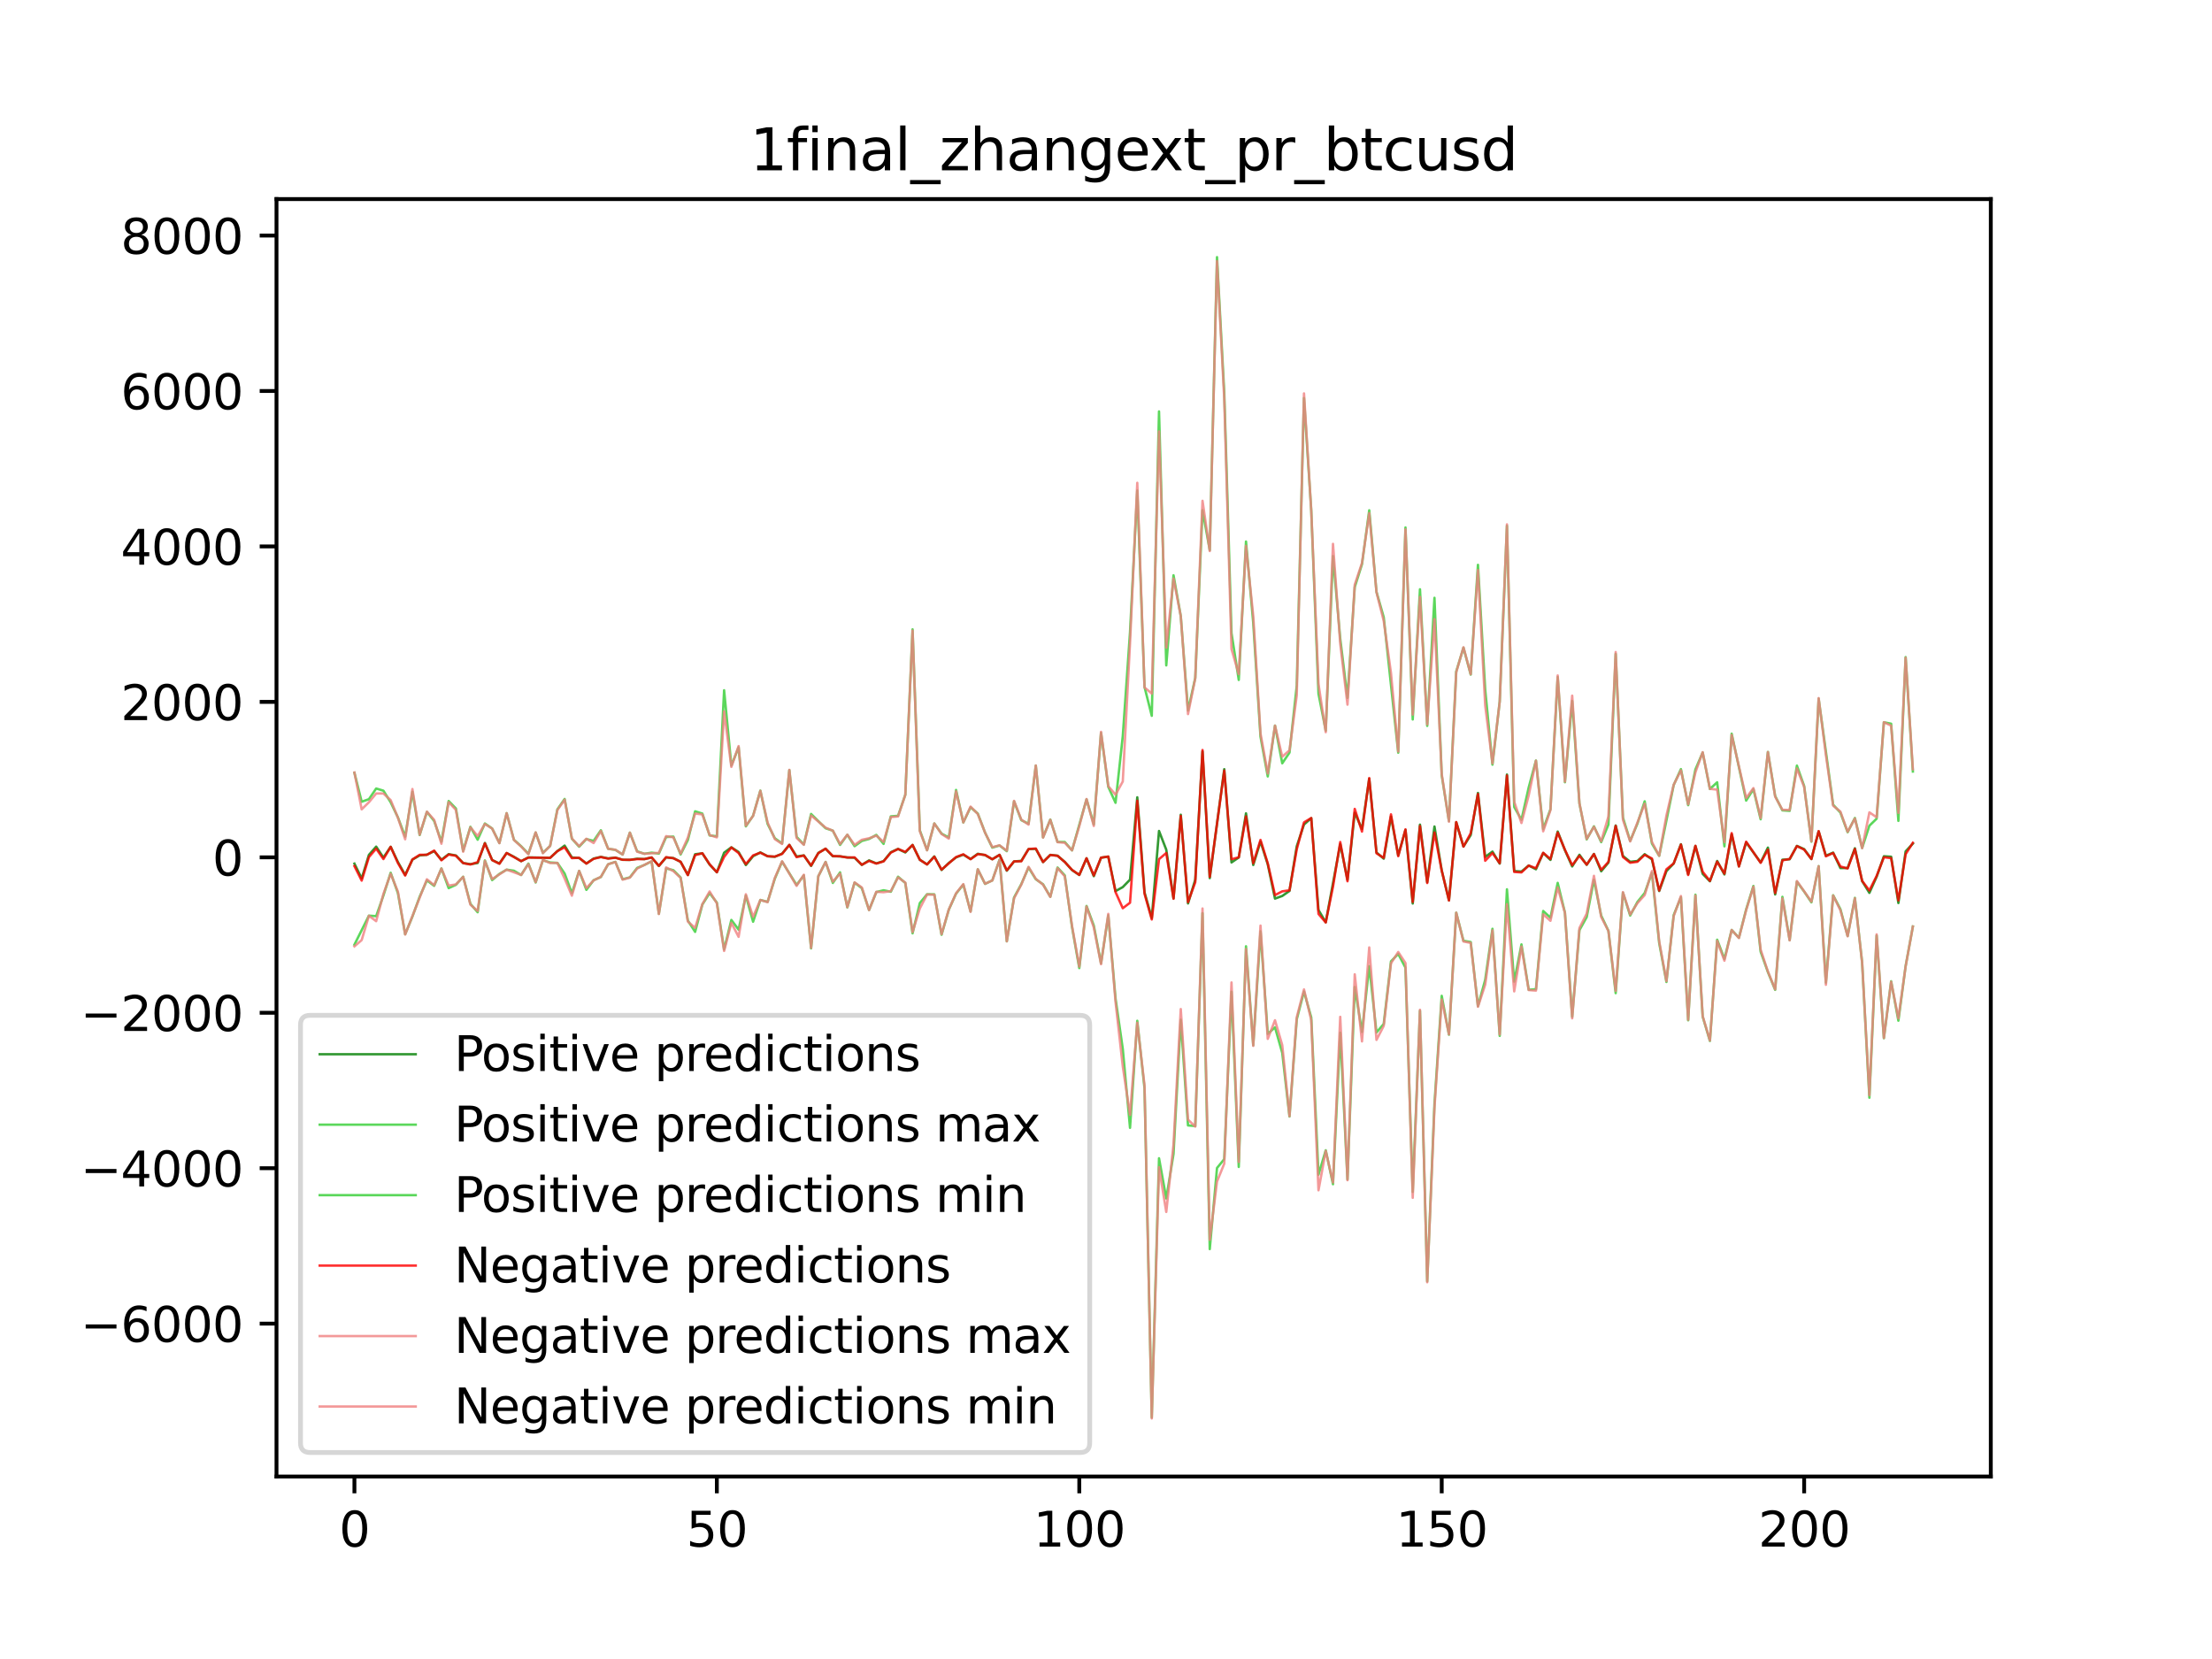 <?xml version="1.0" encoding="utf-8" standalone="no"?>
<!DOCTYPE svg PUBLIC "-//W3C//DTD SVG 1.1//EN"
  "http://www.w3.org/Graphics/SVG/1.1/DTD/svg11.dtd">
<svg xmlns:xlink="http://www.w3.org/1999/xlink" width="460.8pt" height="345.6pt" viewBox="0 0 460.8 345.6" xmlns="http://www.w3.org/2000/svg" version="1.1">
 <defs>
  <style type="text/css">*{stroke-linejoin: round; stroke-linecap: butt}</style>
 </defs>
 <g id="figure_1">
  <g id="patch_1">
   <path d="M 0 345.6 
L 460.8 345.6 
L 460.8 0 
L 0 0 
z
" style="fill: #ffffff"/>
  </g>
  <g id="axes_1">
   <g id="patch_2">
    <path d="M 57.6 307.584 
L 414.72 307.584 
L 414.72 41.472 
L 57.6 41.472 
z
" style="fill: #ffffff"/>
   </g>
   <g id="matplotlib.axis_1">
    <g id="xtick_1">
     <g id="line2d_1">
      <defs>
       <path id="m365b9ac273" d="M 0 0 
L 0 3.5 
" style="stroke: #000000; stroke-width: 0.8"/>
      </defs>
      <g>
       <use xlink:href="#m365b9ac273" x="73.833" y="307.584" style="stroke: #000000; stroke-width: 0.8"/>
      </g>
     </g>
     <g id="text_1">
      <!-- 0 -->
      <g transform="translate(70.651 322.182) scale(0.1 -0.1)">
       <defs>
        <path id="DejaVuSans-30" d="M 2034 4250 
Q 1547 4250 1301 3770 
Q 1056 3291 1056 2328 
Q 1056 1369 1301 889 
Q 1547 409 2034 409 
Q 2525 409 2770 889 
Q 3016 1369 3016 2328 
Q 3016 3291 2770 3770 
Q 2525 4250 2034 4250 
z
M 2034 4750 
Q 2819 4750 3233 4129 
Q 3647 3509 3647 2328 
Q 3647 1150 3233 529 
Q 2819 -91 2034 -91 
Q 1250 -91 836 529 
Q 422 1150 422 2328 
Q 422 3509 836 4129 
Q 1250 4750 2034 4750 
z
" transform="scale(0.016)"/>
       </defs>
       <use xlink:href="#DejaVuSans-30"/>
      </g>
     </g>
    </g>
    <g id="xtick_2">
     <g id="line2d_2">
      <g>
       <use xlink:href="#m365b9ac273" x="149.334" y="307.584" style="stroke: #000000; stroke-width: 0.8"/>
      </g>
     </g>
     <g id="text_2">
      <!-- 50 -->
      <g transform="translate(142.971 322.182) scale(0.1 -0.1)">
       <defs>
        <path id="DejaVuSans-35" d="M 691 4666 
L 3169 4666 
L 3169 4134 
L 1269 4134 
L 1269 2991 
Q 1406 3038 1543 3061 
Q 1681 3084 1819 3084 
Q 2600 3084 3056 2656 
Q 3513 2228 3513 1497 
Q 3513 744 3044 326 
Q 2575 -91 1722 -91 
Q 1428 -91 1123 -41 
Q 819 9 494 109 
L 494 744 
Q 775 591 1075 516 
Q 1375 441 1709 441 
Q 2250 441 2565 725 
Q 2881 1009 2881 1497 
Q 2881 1984 2565 2268 
Q 2250 2553 1709 2553 
Q 1456 2553 1204 2497 
Q 953 2441 691 2322 
L 691 4666 
z
" transform="scale(0.016)"/>
       </defs>
       <use xlink:href="#DejaVuSans-35"/>
       <use xlink:href="#DejaVuSans-30" x="63.623"/>
      </g>
     </g>
    </g>
    <g id="xtick_3">
     <g id="line2d_3">
      <g>
       <use xlink:href="#m365b9ac273" x="224.835" y="307.584" style="stroke: #000000; stroke-width: 0.8"/>
      </g>
     </g>
     <g id="text_3">
      <!-- 100 -->
      <g transform="translate(215.291 322.182) scale(0.1 -0.1)">
       <defs>
        <path id="DejaVuSans-31" d="M 794 531 
L 1825 531 
L 1825 4091 
L 703 3866 
L 703 4441 
L 1819 4666 
L 2450 4666 
L 2450 531 
L 3481 531 
L 3481 0 
L 794 0 
L 794 531 
z
" transform="scale(0.016)"/>
       </defs>
       <use xlink:href="#DejaVuSans-31"/>
       <use xlink:href="#DejaVuSans-30" x="63.623"/>
       <use xlink:href="#DejaVuSans-30" x="127.246"/>
      </g>
     </g>
    </g>
    <g id="xtick_4">
     <g id="line2d_4">
      <g>
       <use xlink:href="#m365b9ac273" x="300.336" y="307.584" style="stroke: #000000; stroke-width: 0.8"/>
      </g>
     </g>
     <g id="text_4">
      <!-- 150 -->
      <g transform="translate(290.792 322.182) scale(0.1 -0.1)">
       <use xlink:href="#DejaVuSans-31"/>
       <use xlink:href="#DejaVuSans-35" x="63.623"/>
       <use xlink:href="#DejaVuSans-30" x="127.246"/>
      </g>
     </g>
    </g>
    <g id="xtick_5">
     <g id="line2d_5">
      <g>
       <use xlink:href="#m365b9ac273" x="375.837" y="307.584" style="stroke: #000000; stroke-width: 0.8"/>
      </g>
     </g>
     <g id="text_5">
      <!-- 200 -->
      <g transform="translate(366.293 322.182) scale(0.1 -0.1)">
       <defs>
        <path id="DejaVuSans-32" d="M 1228 531 
L 3431 531 
L 3431 0 
L 469 0 
L 469 531 
Q 828 903 1448 1529 
Q 2069 2156 2228 2338 
Q 2531 2678 2651 2914 
Q 2772 3150 2772 3378 
Q 2772 3750 2511 3984 
Q 2250 4219 1831 4219 
Q 1534 4219 1204 4116 
Q 875 4013 500 3803 
L 500 4441 
Q 881 4594 1212 4672 
Q 1544 4750 1819 4750 
Q 2544 4750 2975 4387 
Q 3406 4025 3406 3419 
Q 3406 3131 3298 2873 
Q 3191 2616 2906 2266 
Q 2828 2175 2409 1742 
Q 1991 1309 1228 531 
z
" transform="scale(0.016)"/>
       </defs>
       <use xlink:href="#DejaVuSans-32"/>
       <use xlink:href="#DejaVuSans-30" x="63.623"/>
       <use xlink:href="#DejaVuSans-30" x="127.246"/>
      </g>
     </g>
    </g>
   </g>
   <g id="matplotlib.axis_2">
    <g id="ytick_1">
     <g id="line2d_6">
      <defs>
       <path id="ma3a6eca5c4" d="M 0 0 
L -3.5 0 
" style="stroke: #000000; stroke-width: 0.8"/>
      </defs>
      <g>
       <use xlink:href="#ma3a6eca5c4" x="57.6" y="275.736" style="stroke: #000000; stroke-width: 0.8"/>
      </g>
     </g>
     <g id="text_6">
      <!-- −6000 -->
      <g transform="translate(16.77 279.535) scale(0.1 -0.1)">
       <defs>
        <path id="DejaVuSans-2212" d="M 678 2272 
L 4684 2272 
L 4684 1741 
L 678 1741 
L 678 2272 
z
" transform="scale(0.016)"/>
        <path id="DejaVuSans-36" d="M 2113 2584 
Q 1688 2584 1439 2293 
Q 1191 2003 1191 1497 
Q 1191 994 1439 701 
Q 1688 409 2113 409 
Q 2538 409 2786 701 
Q 3034 994 3034 1497 
Q 3034 2003 2786 2293 
Q 2538 2584 2113 2584 
z
M 3366 4563 
L 3366 3988 
Q 3128 4100 2886 4159 
Q 2644 4219 2406 4219 
Q 1781 4219 1451 3797 
Q 1122 3375 1075 2522 
Q 1259 2794 1537 2939 
Q 1816 3084 2150 3084 
Q 2853 3084 3261 2657 
Q 3669 2231 3669 1497 
Q 3669 778 3244 343 
Q 2819 -91 2113 -91 
Q 1303 -91 875 529 
Q 447 1150 447 2328 
Q 447 3434 972 4092 
Q 1497 4750 2381 4750 
Q 2619 4750 2861 4703 
Q 3103 4656 3366 4563 
z
" transform="scale(0.016)"/>
       </defs>
       <use xlink:href="#DejaVuSans-2212"/>
       <use xlink:href="#DejaVuSans-36" x="83.789"/>
       <use xlink:href="#DejaVuSans-30" x="147.412"/>
       <use xlink:href="#DejaVuSans-30" x="211.035"/>
       <use xlink:href="#DejaVuSans-30" x="274.658"/>
      </g>
     </g>
    </g>
    <g id="ytick_2">
     <g id="line2d_7">
      <g>
       <use xlink:href="#ma3a6eca5c4" x="57.6" y="243.356" style="stroke: #000000; stroke-width: 0.8"/>
      </g>
     </g>
     <g id="text_7">
      <!-- −4000 -->
      <g transform="translate(16.77 247.155) scale(0.1 -0.1)">
       <defs>
        <path id="DejaVuSans-34" d="M 2419 4116 
L 825 1625 
L 2419 1625 
L 2419 4116 
z
M 2253 4666 
L 3047 4666 
L 3047 1625 
L 3713 1625 
L 3713 1100 
L 3047 1100 
L 3047 0 
L 2419 0 
L 2419 1100 
L 313 1100 
L 313 1709 
L 2253 4666 
z
" transform="scale(0.016)"/>
       </defs>
       <use xlink:href="#DejaVuSans-2212"/>
       <use xlink:href="#DejaVuSans-34" x="83.789"/>
       <use xlink:href="#DejaVuSans-30" x="147.412"/>
       <use xlink:href="#DejaVuSans-30" x="211.035"/>
       <use xlink:href="#DejaVuSans-30" x="274.658"/>
      </g>
     </g>
    </g>
    <g id="ytick_3">
     <g id="line2d_8">
      <g>
       <use xlink:href="#ma3a6eca5c4" x="57.6" y="210.975" style="stroke: #000000; stroke-width: 0.8"/>
      </g>
     </g>
     <g id="text_8">
      <!-- −2000 -->
      <g transform="translate(16.77 214.775) scale(0.1 -0.1)">
       <use xlink:href="#DejaVuSans-2212"/>
       <use xlink:href="#DejaVuSans-32" x="83.789"/>
       <use xlink:href="#DejaVuSans-30" x="147.412"/>
       <use xlink:href="#DejaVuSans-30" x="211.035"/>
       <use xlink:href="#DejaVuSans-30" x="274.658"/>
      </g>
     </g>
    </g>
    <g id="ytick_4">
     <g id="line2d_9">
      <g>
       <use xlink:href="#ma3a6eca5c4" x="57.6" y="178.595" style="stroke: #000000; stroke-width: 0.8"/>
      </g>
     </g>
     <g id="text_9">
      <!-- 0 -->
      <g transform="translate(44.237 182.395) scale(0.1 -0.1)">
       <use xlink:href="#DejaVuSans-30"/>
      </g>
     </g>
    </g>
    <g id="ytick_5">
     <g id="line2d_10">
      <g>
       <use xlink:href="#ma3a6eca5c4" x="57.6" y="146.215" style="stroke: #000000; stroke-width: 0.8"/>
      </g>
     </g>
     <g id="text_10">
      <!-- 2000 -->
      <g transform="translate(25.15 150.014) scale(0.1 -0.1)">
       <use xlink:href="#DejaVuSans-32"/>
       <use xlink:href="#DejaVuSans-30" x="63.623"/>
       <use xlink:href="#DejaVuSans-30" x="127.246"/>
       <use xlink:href="#DejaVuSans-30" x="190.869"/>
      </g>
     </g>
    </g>
    <g id="ytick_6">
     <g id="line2d_11">
      <g>
       <use xlink:href="#ma3a6eca5c4" x="57.6" y="113.835" style="stroke: #000000; stroke-width: 0.8"/>
      </g>
     </g>
     <g id="text_11">
      <!-- 4000 -->
      <g transform="translate(25.15 117.634) scale(0.1 -0.1)">
       <use xlink:href="#DejaVuSans-34"/>
       <use xlink:href="#DejaVuSans-30" x="63.623"/>
       <use xlink:href="#DejaVuSans-30" x="127.246"/>
       <use xlink:href="#DejaVuSans-30" x="190.869"/>
      </g>
     </g>
    </g>
    <g id="ytick_7">
     <g id="line2d_12">
      <g>
       <use xlink:href="#ma3a6eca5c4" x="57.6" y="81.455" style="stroke: #000000; stroke-width: 0.8"/>
      </g>
     </g>
     <g id="text_12">
      <!-- 6000 -->
      <g transform="translate(25.15 85.254) scale(0.1 -0.1)">
       <use xlink:href="#DejaVuSans-36"/>
       <use xlink:href="#DejaVuSans-30" x="63.623"/>
       <use xlink:href="#DejaVuSans-30" x="127.246"/>
       <use xlink:href="#DejaVuSans-30" x="190.869"/>
      </g>
     </g>
    </g>
    <g id="ytick_8">
     <g id="line2d_13">
      <g>
       <use xlink:href="#ma3a6eca5c4" x="57.6" y="49.075" style="stroke: #000000; stroke-width: 0.8"/>
      </g>
     </g>
     <g id="text_13">
      <!-- 8000 -->
      <g transform="translate(25.15 52.874) scale(0.1 -0.1)">
       <defs>
        <path id="DejaVuSans-38" d="M 2034 2216 
Q 1584 2216 1326 1975 
Q 1069 1734 1069 1313 
Q 1069 891 1326 650 
Q 1584 409 2034 409 
Q 2484 409 2743 651 
Q 3003 894 3003 1313 
Q 3003 1734 2745 1975 
Q 2488 2216 2034 2216 
z
M 1403 2484 
Q 997 2584 770 2862 
Q 544 3141 544 3541 
Q 544 4100 942 4425 
Q 1341 4750 2034 4750 
Q 2731 4750 3128 4425 
Q 3525 4100 3525 3541 
Q 3525 3141 3298 2862 
Q 3072 2584 2669 2484 
Q 3125 2378 3379 2068 
Q 3634 1759 3634 1313 
Q 3634 634 3220 271 
Q 2806 -91 2034 -91 
Q 1263 -91 848 271 
Q 434 634 434 1313 
Q 434 1759 690 2068 
Q 947 2378 1403 2484 
z
M 1172 3481 
Q 1172 3119 1398 2916 
Q 1625 2713 2034 2713 
Q 2441 2713 2670 2916 
Q 2900 3119 2900 3481 
Q 2900 3844 2670 4047 
Q 2441 4250 2034 4250 
Q 1625 4250 1398 4047 
Q 1172 3844 1172 3481 
z
" transform="scale(0.016)"/>
       </defs>
       <use xlink:href="#DejaVuSans-38"/>
       <use xlink:href="#DejaVuSans-30" x="63.623"/>
       <use xlink:href="#DejaVuSans-30" x="127.246"/>
       <use xlink:href="#DejaVuSans-30" x="190.869"/>
      </g>
     </g>
    </g>
   </g>
   <g id="line2d_14">
    <path d="M 73.833 179.912 
L 75.343 182.999 
L 76.853 178.082 
L 78.363 176.367 
L 79.873 178.651 
L 81.383 176.4 
L 82.893 179.583 
L 84.403 182.258 
L 85.913 179.074 
L 87.423 178.2 
L 88.933 178.05 
L 90.443 177.31 
L 91.953 179.105 
L 93.463 177.936 
L 94.973 178.209 
L 96.483 179.796 
L 97.993 180.018 
L 99.503 179.776 
L 101.013 175.609 
L 102.523 179.164 
L 104.033 179.887 
L 105.543 177.708 
L 107.053 178.478 
L 108.563 179.401 
L 110.073 178.61 
L 114.603 178.698 
L 116.113 177.298 
L 117.623 176.154 
L 119.133 178.62 
L 120.643 178.739 
L 122.153 179.881 
L 123.663 178.852 
L 125.173 178.506 
L 126.683 178.823 
L 128.193 178.656 
L 129.704 179.102 
L 131.214 179.133 
L 132.724 178.891 
L 134.234 178.965 
L 135.744 178.624 
L 137.254 180.399 
L 138.764 178.614 
L 140.274 178.755 
L 141.784 179.54 
L 143.294 182.272 
L 144.804 177.952 
L 146.314 177.763 
L 147.824 180.098 
L 149.334 181.709 
L 150.844 177.635 
L 152.354 176.511 
L 153.864 177.487 
L 155.374 180.206 
L 156.884 178.362 
L 158.394 177.57 
L 159.904 178.375 
L 161.414 178.481 
L 162.924 177.829 
L 164.434 176.01 
L 165.944 178.424 
L 167.454 178.191 
L 168.964 180.388 
L 170.474 177.68 
L 171.984 176.802 
L 173.494 178.372 
L 175.004 178.394 
L 176.514 178.618 
L 178.024 178.689 
L 179.534 180.176 
L 181.044 179.232 
L 182.554 179.864 
L 184.064 179.392 
L 185.574 177.537 
L 187.084 176.853 
L 188.594 177.582 
L 190.104 176.018 
L 191.614 179.102 
L 193.124 180.074 
L 194.634 178.4 
L 196.144 181.234 
L 197.654 179.773 
L 199.164 178.609 
L 200.675 178.041 
L 202.185 178.955 
L 203.695 177.854 
L 205.205 178.133 
L 206.715 178.994 
L 208.225 178.077 
L 209.735 181.387 
L 211.245 179.451 
L 212.755 179.333 
L 214.265 176.887 
L 215.775 176.834 
L 217.285 179.585 
L 218.795 178.087 
L 220.305 178.259 
L 221.815 179.554 
L 223.325 181.255 
L 224.835 182.274 
L 226.345 178.8 
L 227.855 182.527 
L 229.365 178.675 
L 230.875 178.448 
L 232.385 185.638 
L 233.895 184.798 
L 235.405 183.251 
L 236.915 166.098 
L 238.425 185.891 
L 239.935 191.251 
L 241.445 173.106 
L 242.955 177.014 
L 244.465 187.143 
L 245.975 169.718 
L 247.485 188.2 
L 248.995 183.244 
L 250.505 156.561 
L 252.015 182.927 
L 255.035 160.235 
L 256.545 179.661 
L 258.055 178.631 
L 259.565 169.438 
L 261.075 180.192 
L 262.585 175.31 
L 264.095 180.039 
L 265.605 187.194 
L 267.115 186.646 
L 268.625 185.596 
L 270.135 176.292 
L 271.645 171.759 
L 273.156 170.442 
L 274.666 189.577 
L 276.176 192.114 
L 279.196 175.853 
L 280.706 183.266 
L 282.216 169.307 
L 283.726 172.684 
L 285.236 162.225 
L 286.746 177.584 
L 288.256 178.881 
L 289.766 170.09 
L 291.276 178.192 
L 292.786 172.891 
L 294.296 188.216 
L 295.806 171.785 
L 297.316 183.779 
L 298.826 172.179 
L 300.336 181.33 
L 301.846 187.543 
L 303.356 171.303 
L 304.866 176.343 
L 306.376 173.963 
L 307.886 165.187 
L 309.396 178.517 
L 310.906 177.403 
L 312.416 179.911 
L 313.926 161.352 
L 315.436 181.457 
L 316.946 181.557 
L 318.456 180.301 
L 319.966 181.084 
L 321.476 177.695 
L 322.986 179.136 
L 324.496 173.224 
L 326.006 177.115 
L 327.516 180.495 
L 329.026 178.062 
L 330.536 180.154 
L 332.046 177.892 
L 333.556 181.5 
L 335.066 179.696 
L 336.576 171.962 
L 338.086 178.318 
L 339.596 179.527 
L 341.106 179.362 
L 342.616 177.937 
L 344.127 179.027 
L 345.637 185.617 
L 347.147 181.478 
L 348.657 179.893 
L 350.167 175.87 
L 351.677 182.111 
L 353.187 176.228 
L 354.697 182.038 
L 356.207 183.585 
L 357.717 179.356 
L 359.227 182.163 
L 360.737 173.822 
L 362.247 180.476 
L 363.757 175.488 
L 366.777 179.668 
L 368.287 176.575 
L 369.797 186.325 
L 371.307 179.091 
L 372.817 178.997 
L 374.327 176.213 
L 375.837 176.89 
L 377.347 178.956 
L 378.857 173.178 
L 380.367 178.263 
L 381.877 177.615 
L 383.387 180.833 
L 384.897 180.815 
L 386.407 176.711 
L 387.917 183.553 
L 389.427 186 
L 390.937 182.642 
L 392.447 178.378 
L 393.957 178.474 
L 395.467 188.114 
L 396.977 177.354 
L 398.487 175.731 
L 398.487 175.731 
" clip-path="url(#pd960f3430b)" style="fill: none; stroke: #008000; stroke-opacity: 0.8; stroke-width: 0.5; stroke-linecap: square"/>
   </g>
   <g id="line2d_15">
    <path d="M 73.833 160.99 
L 75.343 167.014 
L 76.853 166.486 
L 78.363 164.262 
L 79.873 164.715 
L 81.383 167.139 
L 82.893 170.278 
L 84.403 174.288 
L 85.913 164.934 
L 87.423 173.95 
L 88.933 169.128 
L 90.443 171.029 
L 91.953 175.335 
L 93.463 166.862 
L 94.973 168.416 
L 96.483 177.281 
L 97.993 172.237 
L 99.503 174.929 
L 101.013 171.547 
L 102.523 172.588 
L 104.033 175.615 
L 105.543 169.397 
L 107.053 174.93 
L 108.563 176.287 
L 110.073 177.845 
L 111.583 173.433 
L 113.093 177.669 
L 114.603 176.228 
L 116.113 168.607 
L 117.623 166.439 
L 119.133 174.72 
L 120.643 176.376 
L 122.153 174.793 
L 123.663 175.173 
L 125.173 172.957 
L 126.683 176.815 
L 128.193 177.044 
L 129.704 178.019 
L 131.214 173.451 
L 132.724 177.345 
L 134.234 177.856 
L 135.744 177.625 
L 137.254 177.819 
L 138.764 174.37 
L 140.274 174.28 
L 141.784 178 
L 143.294 175 
L 144.804 169.012 
L 146.314 169.485 
L 147.824 174.036 
L 149.334 174.218 
L 150.844 143.796 
L 152.354 159.478 
L 153.864 155.677 
L 155.374 172.148 
L 156.884 169.923 
L 158.394 164.696 
L 159.904 171.632 
L 161.414 174.629 
L 162.924 175.703 
L 164.434 160.43 
L 165.944 174.336 
L 167.454 175.916 
L 168.964 169.561 
L 171.984 172.541 
L 173.494 173.043 
L 175.004 176.011 
L 176.514 173.897 
L 178.024 176.276 
L 179.534 175.19 
L 181.044 174.773 
L 182.554 173.921 
L 184.064 175.798 
L 185.574 170.065 
L 187.084 169.947 
L 188.594 165.56 
L 190.104 131.104 
L 191.614 172.975 
L 193.124 177.109 
L 194.634 171.544 
L 196.144 173.657 
L 197.654 174.468 
L 199.164 164.556 
L 200.675 171.335 
L 202.185 168.168 
L 203.695 169.491 
L 205.205 173.446 
L 206.715 176.576 
L 208.225 176.126 
L 209.735 177.31 
L 211.245 166.929 
L 212.755 170.855 
L 214.265 171.6 
L 215.775 159.49 
L 217.285 174.452 
L 218.795 170.724 
L 220.305 175.409 
L 221.815 175.405 
L 223.325 177.149 
L 226.345 166.509 
L 227.855 171.738 
L 229.365 152.665 
L 230.875 163.91 
L 232.385 167.239 
L 233.895 153.347 
L 235.405 131.699 
L 236.915 102.194 
L 238.425 143.108 
L 239.935 149.116 
L 241.445 85.706 
L 242.955 138.612 
L 244.465 119.841 
L 245.975 128.342 
L 247.485 148.008 
L 248.995 141.23 
L 250.505 106.283 
L 252.015 114.607 
L 253.525 53.568 
L 255.035 81.826 
L 256.545 131.893 
L 258.055 141.64 
L 259.565 112.814 
L 261.075 129.792 
L 262.585 153.452 
L 264.095 161.749 
L 265.605 151.15 
L 267.115 159.007 
L 268.625 156.782 
L 270.135 142.843 
L 271.645 82.92 
L 273.156 106.307 
L 274.666 144.523 
L 276.176 152.198 
L 277.686 115.835 
L 279.196 133.064 
L 280.706 145.367 
L 282.216 122.309 
L 283.726 117.534 
L 285.236 106.303 
L 286.746 123.295 
L 288.256 128.581 
L 291.276 156.798 
L 292.786 109.882 
L 294.296 149.875 
L 295.806 122.759 
L 297.316 151.212 
L 298.826 124.536 
L 300.336 161.496 
L 301.846 171.035 
L 303.356 139.897 
L 304.866 134.93 
L 306.376 140.526 
L 307.886 117.666 
L 309.396 143.682 
L 310.906 159.291 
L 312.416 146.122 
L 313.926 109.546 
L 315.436 168.107 
L 316.946 170.776 
L 318.456 164.049 
L 319.966 158.435 
L 321.476 172.724 
L 322.986 168.585 
L 324.496 141.055 
L 326.006 162.955 
L 327.516 146.034 
L 329.026 167.387 
L 330.536 174.863 
L 332.046 172.138 
L 333.556 175.434 
L 335.066 171.769 
L 336.576 136.228 
L 338.086 170.325 
L 339.596 175.181 
L 341.106 171.574 
L 342.616 166.929 
L 344.127 175.72 
L 345.637 178.287 
L 348.657 163.542 
L 350.167 160.218 
L 351.677 167.733 
L 353.187 160.286 
L 354.697 156.767 
L 356.207 164.362 
L 357.717 162.967 
L 359.227 176.306 
L 360.737 152.837 
L 363.757 166.776 
L 365.267 164.395 
L 366.777 170.672 
L 368.287 156.649 
L 369.797 165.819 
L 371.307 168.815 
L 372.817 168.917 
L 374.327 159.49 
L 375.837 163.736 
L 377.347 175.333 
L 378.857 145.544 
L 381.877 167.632 
L 383.387 169.277 
L 384.897 173.362 
L 386.407 170.4 
L 387.917 176.653 
L 389.427 172.01 
L 390.937 170.548 
L 392.447 150.46 
L 393.957 150.765 
L 395.467 171.001 
L 396.977 136.889 
L 398.487 160.722 
L 398.487 160.722 
" clip-path="url(#pd960f3430b)" style="fill: none; stroke: #32cd32; stroke-opacity: 0.8; stroke-width: 0.5; stroke-linecap: square"/>
   </g>
   <g id="line2d_16">
    <path d="M 73.833 196.795 
L 76.853 190.748 
L 78.363 190.855 
L 79.873 186.552 
L 81.383 181.81 
L 82.893 186.057 
L 84.403 194.618 
L 85.913 190.94 
L 87.423 186.803 
L 88.933 183.395 
L 90.443 184.541 
L 91.953 180.913 
L 93.463 185.014 
L 94.973 184.323 
L 96.483 182.641 
L 97.993 188.282 
L 99.503 190.038 
L 101.013 179.243 
L 102.523 183.344 
L 104.033 182.055 
L 105.543 181.166 
L 107.053 181.383 
L 108.563 182.28 
L 110.073 179.902 
L 111.583 183.835 
L 113.093 179.201 
L 114.603 179.667 
L 116.113 179.758 
L 117.623 181.972 
L 119.133 186.063 
L 120.643 181.421 
L 122.153 185.374 
L 123.663 183.362 
L 125.173 182.695 
L 126.683 180.038 
L 128.193 179.543 
L 129.704 183.163 
L 131.214 182.773 
L 132.724 180.806 
L 134.234 180.195 
L 135.744 179.431 
L 137.254 190.358 
L 138.764 180.904 
L 140.274 181.275 
L 141.784 182.805 
L 143.294 191.771 
L 144.804 194.127 
L 146.314 188.438 
L 147.824 186.051 
L 149.334 188.034 
L 150.844 197.8 
L 152.354 191.64 
L 153.864 193.656 
L 155.374 186.573 
L 156.884 192.012 
L 158.394 187.478 
L 159.904 187.873 
L 161.414 183.037 
L 162.924 179.49 
L 165.944 184.354 
L 167.454 182.355 
L 168.964 197.563 
L 170.474 182.536 
L 171.984 179.556 
L 173.494 183.933 
L 175.004 181.728 
L 176.514 189.032 
L 178.024 183.862 
L 179.534 185.027 
L 181.044 189.58 
L 182.554 185.835 
L 184.064 185.458 
L 185.574 185.764 
L 187.084 182.637 
L 188.594 183.945 
L 190.104 194.425 
L 191.614 188.127 
L 193.124 186.287 
L 194.634 186.307 
L 196.144 194.725 
L 197.654 189.502 
L 199.164 186.155 
L 200.675 184.277 
L 202.185 189.864 
L 203.695 181.096 
L 205.205 184.129 
L 206.715 183.407 
L 208.225 179.095 
L 209.735 196.092 
L 211.245 186.971 
L 212.755 184.179 
L 214.265 180.725 
L 215.775 183.161 
L 217.285 184.214 
L 218.795 186.814 
L 220.305 180.723 
L 221.815 182.366 
L 223.325 193.125 
L 224.835 201.671 
L 226.345 188.73 
L 227.855 192.8 
L 229.365 200.682 
L 230.875 190.665 
L 232.385 207.996 
L 233.895 218.508 
L 235.405 234.948 
L 236.915 212.652 
L 238.425 226.718 
L 239.935 295.278 
L 241.445 241.287 
L 242.955 249.664 
L 244.465 240.377 
L 245.975 212.424 
L 247.485 234.442 
L 248.995 234.578 
L 250.505 190.237 
L 252.015 260.208 
L 253.525 243.315 
L 255.035 241.463 
L 256.545 206.595 
L 258.055 243.093 
L 259.565 197.13 
L 261.075 217.743 
L 262.585 194.016 
L 264.095 215.376 
L 265.605 214.011 
L 267.115 219.337 
L 268.625 232.583 
L 270.135 212.348 
L 271.645 206.542 
L 273.156 211.95 
L 274.666 244.714 
L 276.176 239.625 
L 277.686 246.692 
L 279.196 215.143 
L 280.706 245.689 
L 282.216 205.609 
L 283.726 214.978 
L 285.236 201.254 
L 286.746 215.079 
L 288.256 213.308 
L 289.766 200.27 
L 291.276 198.719 
L 292.786 201.586 
L 294.296 248.294 
L 295.806 210.582 
L 297.316 266.922 
L 298.826 229.983 
L 300.336 207.449 
L 301.846 215.548 
L 303.356 190.13 
L 304.866 195.975 
L 306.376 196.245 
L 307.886 209.603 
L 309.396 204.105 
L 310.906 193.488 
L 312.416 215.795 
L 313.926 185.259 
L 315.436 204.509 
L 316.946 196.737 
L 318.456 206.177 
L 319.966 206.078 
L 321.476 189.777 
L 322.986 191.17 
L 324.496 183.919 
L 326.006 190.133 
L 327.516 211.797 
L 329.026 193.77 
L 330.536 191.056 
L 332.046 183.277 
L 333.556 190.736 
L 335.066 193.913 
L 336.576 206.891 
L 338.086 185.96 
L 339.596 190.726 
L 341.106 187.891 
L 342.616 186.029 
L 344.127 181.813 
L 345.637 196.425 
L 347.147 204.565 
L 348.657 190.638 
L 350.167 186.9 
L 351.677 212.55 
L 353.187 186.384 
L 354.697 211.777 
L 356.207 216.846 
L 357.717 195.758 
L 359.227 199.762 
L 360.737 193.731 
L 362.247 195.348 
L 363.757 189.452 
L 365.267 184.562 
L 366.777 198.267 
L 368.287 202.502 
L 369.797 206.202 
L 371.307 186.83 
L 372.817 195.849 
L 374.327 183.667 
L 375.837 185.718 
L 377.347 187.971 
L 378.857 180.433 
L 380.367 204.704 
L 381.877 186.495 
L 383.387 189.395 
L 384.897 194.986 
L 386.407 187.039 
L 387.917 200.52 
L 389.427 228.672 
L 390.937 194.907 
L 392.447 216.276 
L 393.957 204.416 
L 395.467 212.629 
L 396.977 201.248 
L 398.487 193.004 
L 398.487 193.004 
" clip-path="url(#pd960f3430b)" style="fill: none; stroke: #32cd32; stroke-opacity: 0.8; stroke-width: 0.5; stroke-linecap: square"/>
   </g>
   <g id="line2d_17">
    <path d="M 73.833 180.425 
L 75.343 183.444 
L 76.853 178.545 
L 78.363 176.79 
L 79.873 178.959 
L 81.383 176.414 
L 82.893 179.782 
L 84.403 182.397 
L 85.913 179.042 
L 87.423 178.073 
L 88.933 178.069 
L 90.443 177.197 
L 91.953 179.217 
L 93.463 178.011 
L 94.973 178.274 
L 96.483 179.8 
L 97.993 180.092 
L 99.503 179.599 
L 101.013 175.692 
L 102.523 179.168 
L 104.033 179.941 
L 105.543 177.692 
L 108.563 179.386 
L 110.073 178.652 
L 114.603 178.709 
L 116.113 177.311 
L 117.623 176.517 
L 119.133 178.765 
L 120.643 178.691 
L 122.153 179.902 
L 123.663 178.909 
L 125.173 178.545 
L 126.683 178.861 
L 128.193 178.682 
L 129.704 179.109 
L 131.214 179.115 
L 132.724 178.97 
L 134.234 178.972 
L 135.744 178.629 
L 137.254 180.376 
L 138.764 178.575 
L 140.274 178.791 
L 141.784 179.521 
L 143.294 182.304 
L 144.804 178.135 
L 146.314 177.75 
L 147.824 180.046 
L 149.334 181.703 
L 150.844 178.514 
L 152.354 176.546 
L 153.864 177.709 
L 155.374 180 
L 156.884 178.193 
L 158.394 177.633 
L 159.904 178.365 
L 161.414 178.443 
L 162.924 177.892 
L 164.434 176.007 
L 165.944 178.561 
L 167.454 178.223 
L 168.964 180.31 
L 170.474 177.717 
L 171.984 176.797 
L 173.494 178.329 
L 175.004 178.386 
L 176.514 178.641 
L 178.024 178.603 
L 179.534 180.148 
L 181.044 179.342 
L 182.554 179.9 
L 184.064 179.443 
L 185.574 177.622 
L 187.084 176.861 
L 188.594 177.465 
L 190.104 176.028 
L 191.614 179.107 
L 193.124 180.085 
L 194.634 178.475 
L 196.144 181.156 
L 199.164 178.544 
L 200.675 177.963 
L 202.185 178.983 
L 203.695 177.931 
L 205.205 178.098 
L 206.715 179.002 
L 208.225 178.089 
L 209.735 181.3 
L 211.245 179.445 
L 212.755 179.426 
L 214.265 176.871 
L 215.775 176.76 
L 217.285 179.572 
L 218.795 178.104 
L 220.305 178.275 
L 221.815 179.579 
L 223.325 181.208 
L 224.835 182.26 
L 226.345 178.792 
L 227.855 182.373 
L 229.365 178.669 
L 230.875 178.436 
L 232.385 185.845 
L 233.895 189.201 
L 235.405 188.054 
L 236.915 166.81 
L 238.425 186.188 
L 239.935 191.542 
L 241.445 178.978 
L 242.955 177.696 
L 244.465 187.226 
L 245.975 169.966 
L 247.485 187.931 
L 248.995 183.78 
L 250.505 156.248 
L 252.015 182.663 
L 255.035 160.544 
L 256.545 178.987 
L 258.055 178.599 
L 259.565 170.067 
L 261.075 179.826 
L 262.585 174.966 
L 264.095 179.849 
L 265.605 186.464 
L 267.115 185.685 
L 268.625 185.467 
L 270.135 176.928 
L 271.645 171.317 
L 273.156 170.409 
L 274.666 190.39 
L 276.176 192.174 
L 277.686 184.698 
L 279.196 175.413 
L 280.706 183.587 
L 282.216 168.509 
L 283.726 173.23 
L 285.236 162.086 
L 286.746 177.751 
L 288.256 178.703 
L 289.766 169.643 
L 291.276 178.356 
L 292.786 172.766 
L 294.296 187.884 
L 295.806 172.073 
L 297.316 183.948 
L 298.826 173.43 
L 300.336 181.355 
L 301.846 187.589 
L 303.356 171.24 
L 304.866 176.366 
L 306.376 173.574 
L 307.886 165.401 
L 309.396 179.309 
L 310.906 177.71 
L 312.416 179.812 
L 313.926 161.563 
L 315.436 181.638 
L 316.946 181.741 
L 318.456 180.323 
L 319.966 180.86 
L 321.476 177.65 
L 322.986 178.95 
L 324.496 173.436 
L 326.006 177.036 
L 327.516 180.234 
L 329.026 178.289 
L 330.536 180.117 
L 332.046 177.918 
L 333.556 181.207 
L 335.066 179.542 
L 336.576 172.058 
L 338.086 178.531 
L 339.596 179.728 
L 341.106 179.521 
L 342.616 178.09 
L 344.127 178.831 
L 345.637 185.516 
L 347.147 181.085 
L 348.657 179.865 
L 350.167 175.942 
L 351.677 182.28 
L 353.187 176.195 
L 354.697 181.599 
L 356.207 183.504 
L 357.717 179.495 
L 359.227 181.998 
L 360.737 173.556 
L 362.247 180.508 
L 363.757 175.338 
L 366.777 179.748 
L 368.287 176.991 
L 369.797 186.038 
L 371.307 179.227 
L 372.817 178.943 
L 374.327 176.265 
L 375.837 176.987 
L 377.347 178.948 
L 378.857 173.138 
L 380.367 178.389 
L 381.877 177.696 
L 383.387 180.504 
L 384.897 180.924 
L 386.407 176.858 
L 387.917 183.508 
L 389.427 185.498 
L 390.937 182.48 
L 392.447 178.584 
L 393.957 178.763 
L 395.467 187.58 
L 396.977 177.948 
L 398.487 175.562 
L 398.487 175.562 
" clip-path="url(#pd960f3430b)" style="fill: none; stroke: #ff0000; stroke-opacity: 0.8; stroke-width: 0.5; stroke-linecap: square"/>
   </g>
   <g id="line2d_18">
    <path d="M 73.833 160.924 
L 75.343 168.602 
L 76.853 167.121 
L 78.363 165.296 
L 79.873 165.3 
L 81.383 166.677 
L 82.893 170.347 
L 84.403 174.835 
L 85.913 164.369 
L 87.423 173.875 
L 88.933 169.082 
L 90.443 170.792 
L 91.953 175.765 
L 93.463 167.105 
L 94.973 168.722 
L 96.483 177.426 
L 97.993 172.346 
L 99.503 174.171 
L 101.013 171.657 
L 102.523 172.605 
L 104.033 175.653 
L 105.543 169.399 
L 107.053 174.977 
L 108.563 176.356 
L 110.073 177.951 
L 111.583 173.401 
L 113.093 177.745 
L 114.603 176.214 
L 116.113 168.758 
L 117.623 166.584 
L 119.133 174.668 
L 120.643 176.282 
L 122.153 174.724 
L 123.663 175.619 
L 125.173 173.107 
L 126.683 176.811 
L 128.193 177.018 
L 129.704 177.999 
L 131.214 173.462 
L 132.724 177.425 
L 134.234 177.857 
L 137.254 177.661 
L 138.764 174.184 
L 140.274 174.433 
L 141.784 177.846 
L 143.294 174.493 
L 144.804 169.473 
L 146.314 169.66 
L 147.824 173.956 
L 149.334 174.435 
L 150.844 148.19 
L 152.354 159.758 
L 153.864 155.42 
L 155.374 172.01 
L 156.884 169.968 
L 158.394 164.745 
L 159.904 171.358 
L 161.414 174.806 
L 162.924 175.819 
L 164.434 160.366 
L 165.944 174.568 
L 167.454 175.987 
L 168.964 169.876 
L 171.984 172.418 
L 173.494 173.04 
L 175.004 175.833 
L 176.514 173.879 
L 178.024 176.004 
L 179.534 174.941 
L 181.044 174.624 
L 182.554 174.078 
L 184.064 175.398 
L 185.574 170.21 
L 187.084 170.075 
L 188.594 165.567 
L 190.104 131.368 
L 191.614 173.153 
L 193.124 177.132 
L 194.634 171.544 
L 196.144 173.731 
L 197.654 174.702 
L 199.164 164.835 
L 200.675 171.322 
L 202.185 168.028 
L 203.695 169.583 
L 205.205 173.465 
L 206.715 176.475 
L 208.225 176.098 
L 209.735 177.21 
L 211.245 166.831 
L 212.755 170.742 
L 214.265 171.785 
L 215.775 159.46 
L 217.285 174.487 
L 218.795 170.775 
L 220.305 175.439 
L 221.815 175.561 
L 223.325 177.14 
L 224.835 172.085 
L 226.345 166.445 
L 227.855 172.068 
L 229.365 152.455 
L 230.875 163.769 
L 232.385 165.547 
L 233.895 162.801 
L 235.405 133.958 
L 236.915 100.582 
L 238.425 143.206 
L 239.935 144.484 
L 241.445 89.873 
L 242.955 134.916 
L 244.465 120.526 
L 245.975 128.353 
L 247.485 148.758 
L 248.995 141.29 
L 250.505 104.329 
L 252.015 114.792 
L 253.525 54.385 
L 255.035 83.093 
L 256.545 135.211 
L 258.055 140.439 
L 259.565 113.713 
L 261.075 128.365 
L 262.585 152.795 
L 264.095 161.13 
L 265.605 151.163 
L 267.115 157.641 
L 268.625 156.302 
L 270.135 144.844 
L 271.645 81.955 
L 273.156 106.355 
L 274.666 142.509 
L 276.176 152.526 
L 277.686 113.296 
L 279.196 134.05 
L 280.706 146.79 
L 282.216 121.823 
L 283.726 117.277 
L 285.236 106.883 
L 286.746 123.367 
L 288.256 129.342 
L 289.766 140.216 
L 291.276 156.554 
L 292.786 110.272 
L 294.296 148.855 
L 295.806 124.353 
L 297.316 150.89 
L 298.826 128.981 
L 300.336 161.237 
L 301.846 171.18 
L 303.356 140.048 
L 304.866 134.838 
L 306.376 140.452 
L 307.886 118.743 
L 309.396 146.99 
L 310.906 159.012 
L 312.416 146.182 
L 313.926 109.232 
L 315.436 167.01 
L 316.946 171.448 
L 318.456 165.693 
L 319.966 158.475 
L 321.476 173.178 
L 322.986 168.765 
L 324.496 140.709 
L 326.006 162.831 
L 327.516 144.925 
L 329.026 167.344 
L 330.536 174.762 
L 332.046 172.238 
L 333.556 175.246 
L 335.066 170.089 
L 336.576 135.835 
L 338.086 170.74 
L 339.596 175.286 
L 342.616 167.427 
L 344.127 175.414 
L 345.637 178.264 
L 347.147 169.893 
L 348.657 163.482 
L 350.167 160.465 
L 351.677 167.554 
L 353.187 160.884 
L 354.697 156.692 
L 356.207 164.335 
L 357.717 164.49 
L 359.227 175.436 
L 360.737 153.095 
L 363.757 166.233 
L 365.267 164.178 
L 366.777 170.389 
L 368.287 156.667 
L 369.797 165.952 
L 371.307 168.69 
L 372.817 168.737 
L 374.327 160.083 
L 375.837 163.918 
L 377.347 175.25 
L 378.857 145.42 
L 380.367 157.253 
L 381.877 167.853 
L 383.387 169.059 
L 384.897 173.276 
L 386.407 170.512 
L 387.917 176.691 
L 389.427 169.228 
L 390.937 170.254 
L 392.447 150.449 
L 393.957 151.174 
L 395.467 169.345 
L 396.977 137.021 
L 398.487 160.243 
L 398.487 160.243 
" clip-path="url(#pd960f3430b)" style="fill: none; stroke: #f08080; stroke-opacity: 0.8; stroke-width: 0.5; stroke-linecap: square"/>
   </g>
   <g id="line2d_19">
    <path d="M 73.833 197.145 
L 75.343 195.839 
L 76.853 190.774 
L 78.363 191.9 
L 79.873 186.214 
L 81.383 182.026 
L 82.893 185.752 
L 84.403 194.68 
L 88.933 183.17 
L 90.443 184.411 
L 91.953 180.936 
L 93.463 184.481 
L 94.973 184.244 
L 96.483 182.666 
L 97.993 188.459 
L 99.503 189.761 
L 101.013 179.355 
L 102.523 183.133 
L 105.543 181.159 
L 108.563 182.265 
L 110.073 180.015 
L 111.583 183.76 
L 113.093 179.153 
L 114.603 179.776 
L 116.113 179.77 
L 117.623 183.019 
L 119.133 186.587 
L 120.643 181.421 
L 122.153 184.991 
L 123.663 183.396 
L 125.173 182.663 
L 126.683 180.036 
L 128.193 179.568 
L 129.704 183.247 
L 131.214 182.821 
L 132.724 180.945 
L 135.744 179.401 
L 137.254 190.416 
L 138.764 180.701 
L 140.274 181.464 
L 141.784 182.881 
L 143.294 191.981 
L 144.804 193.288 
L 146.314 188.355 
L 147.824 185.706 
L 149.334 188.178 
L 150.844 198.1 
L 152.354 192.236 
L 153.864 195.163 
L 155.374 186.291 
L 156.884 191.005 
L 158.394 187.483 
L 159.904 187.935 
L 161.414 182.885 
L 162.924 179.42 
L 165.944 184.544 
L 167.454 182.222 
L 168.964 197.457 
L 170.474 182.518 
L 171.984 179.565 
L 173.494 183.674 
L 175.004 181.98 
L 176.514 188.977 
L 178.024 183.818 
L 179.534 184.872 
L 181.044 189.59 
L 182.554 185.772 
L 184.064 185.863 
L 185.574 185.632 
L 187.084 182.774 
L 188.594 183.862 
L 190.104 194.16 
L 191.614 189.25 
L 193.124 186.347 
L 194.634 186.381 
L 196.144 194.602 
L 197.654 189.454 
L 199.164 186.096 
L 200.675 184.178 
L 202.185 189.956 
L 203.695 181.077 
L 205.205 184.103 
L 206.715 183.42 
L 208.225 179.156 
L 209.735 196.094 
L 211.245 187.11 
L 212.755 184.283 
L 214.265 180.576 
L 215.775 183.082 
L 217.285 184.292 
L 218.795 186.839 
L 220.305 180.839 
L 221.815 182.554 
L 223.325 192.924 
L 224.835 201.366 
L 226.345 188.844 
L 227.855 193.185 
L 229.365 200.857 
L 230.875 190.373 
L 232.385 208.685 
L 233.895 222.15 
L 235.405 232.245 
L 236.915 213.053 
L 238.425 226.137 
L 239.935 295.488 
L 241.445 243.151 
L 242.955 252.47 
L 244.465 238.423 
L 245.975 210.207 
L 247.485 233.238 
L 248.995 234.688 
L 250.505 189.255 
L 252.015 258.265 
L 253.525 246.128 
L 255.035 242.41 
L 256.545 204.665 
L 258.055 242.049 
L 259.565 197.689 
L 261.075 217.874 
L 262.585 192.818 
L 264.095 216.411 
L 265.605 212.539 
L 267.115 217.722 
L 268.625 232.51 
L 270.135 211.924 
L 271.645 206.113 
L 273.156 212.518 
L 274.666 247.958 
L 276.176 239.757 
L 277.686 246.34 
L 279.196 211.828 
L 280.706 245.863 
L 282.216 202.965 
L 283.726 216.94 
L 285.236 197.367 
L 286.746 216.624 
L 288.256 213.708 
L 289.766 200.669 
L 291.276 198.32 
L 292.786 200.624 
L 294.296 249.524 
L 295.806 210.353 
L 297.316 267.117 
L 298.826 230.756 
L 300.336 208.214 
L 301.846 215.477 
L 303.356 190.131 
L 304.866 196.129 
L 306.376 196.42 
L 307.886 209.718 
L 309.396 205.118 
L 310.906 193.804 
L 312.416 215.49 
L 313.926 188.363 
L 315.436 206.521 
L 316.946 197.179 
L 318.456 206.248 
L 319.966 206.362 
L 321.476 190.46 
L 322.986 191.821 
L 324.496 184.862 
L 326.006 190.186 
L 327.516 212.134 
L 329.026 193.317 
L 330.536 190.334 
L 332.046 182.452 
L 333.556 191.008 
L 335.066 193.961 
L 336.576 206.415 
L 338.086 185.846 
L 339.596 190.515 
L 341.106 188.142 
L 342.616 186.462 
L 344.127 181.449 
L 345.637 196.074 
L 347.147 204.383 
L 348.657 190.856 
L 350.167 186.66 
L 351.677 212.431 
L 353.187 186.559 
L 354.697 211.672 
L 356.207 216.761 
L 357.717 195.995 
L 359.227 200.128 
L 360.737 193.733 
L 362.247 195.41 
L 363.757 189.592 
L 365.267 184.719 
L 366.777 197.853 
L 368.287 202.395 
L 369.797 206.098 
L 371.307 187.147 
L 372.817 195.893 
L 374.327 183.533 
L 377.347 187.83 
L 378.857 180.444 
L 380.367 205.146 
L 381.877 186.563 
L 383.387 189.617 
L 384.897 195.046 
L 386.407 187.128 
L 387.917 200.569 
L 389.427 228.16 
L 390.937 194.643 
L 392.447 216.219 
L 393.957 204.513 
L 395.467 212.155 
L 396.977 201.317 
L 398.487 193.012 
L 398.487 193.012 
" clip-path="url(#pd960f3430b)" style="fill: none; stroke: #f08080; stroke-opacity: 0.8; stroke-width: 0.5; stroke-linecap: square"/>
   </g>
   <g id="patch_3">
    <path d="M 57.6 307.584 
L 57.6 41.472 
" style="fill: none; stroke: #000000; stroke-width: 0.8; stroke-linejoin: miter; stroke-linecap: square"/>
   </g>
   <g id="patch_4">
    <path d="M 414.72 307.584 
L 414.72 41.472 
" style="fill: none; stroke: #000000; stroke-width: 0.8; stroke-linejoin: miter; stroke-linecap: square"/>
   </g>
   <g id="patch_5">
    <path d="M 57.6 307.584 
L 414.72 307.584 
" style="fill: none; stroke: #000000; stroke-width: 0.8; stroke-linejoin: miter; stroke-linecap: square"/>
   </g>
   <g id="patch_6">
    <path d="M 57.6 41.472 
L 414.72 41.472 
" style="fill: none; stroke: #000000; stroke-width: 0.8; stroke-linejoin: miter; stroke-linecap: square"/>
   </g>
   <g id="text_14">
    <!-- 1final_zhangext_pr_btcusd -->
    <g transform="translate(156.214 35.472) scale(0.12 -0.12)">
     <defs>
      <path id="DejaVuSans-66" d="M 2375 4863 
L 2375 4384 
L 1825 4384 
Q 1516 4384 1395 4259 
Q 1275 4134 1275 3809 
L 1275 3500 
L 2222 3500 
L 2222 3053 
L 1275 3053 
L 1275 0 
L 697 0 
L 697 3053 
L 147 3053 
L 147 3500 
L 697 3500 
L 697 3744 
Q 697 4328 969 4595 
Q 1241 4863 1831 4863 
L 2375 4863 
z
" transform="scale(0.016)"/>
      <path id="DejaVuSans-69" d="M 603 3500 
L 1178 3500 
L 1178 0 
L 603 0 
L 603 3500 
z
M 603 4863 
L 1178 4863 
L 1178 4134 
L 603 4134 
L 603 4863 
z
" transform="scale(0.016)"/>
      <path id="DejaVuSans-6e" d="M 3513 2113 
L 3513 0 
L 2938 0 
L 2938 2094 
Q 2938 2591 2744 2837 
Q 2550 3084 2163 3084 
Q 1697 3084 1428 2787 
Q 1159 2491 1159 1978 
L 1159 0 
L 581 0 
L 581 3500 
L 1159 3500 
L 1159 2956 
Q 1366 3272 1645 3428 
Q 1925 3584 2291 3584 
Q 2894 3584 3203 3211 
Q 3513 2838 3513 2113 
z
" transform="scale(0.016)"/>
      <path id="DejaVuSans-61" d="M 2194 1759 
Q 1497 1759 1228 1600 
Q 959 1441 959 1056 
Q 959 750 1161 570 
Q 1363 391 1709 391 
Q 2188 391 2477 730 
Q 2766 1069 2766 1631 
L 2766 1759 
L 2194 1759 
z
M 3341 1997 
L 3341 0 
L 2766 0 
L 2766 531 
Q 2569 213 2275 61 
Q 1981 -91 1556 -91 
Q 1019 -91 701 211 
Q 384 513 384 1019 
Q 384 1609 779 1909 
Q 1175 2209 1959 2209 
L 2766 2209 
L 2766 2266 
Q 2766 2663 2505 2880 
Q 2244 3097 1772 3097 
Q 1472 3097 1187 3025 
Q 903 2953 641 2809 
L 641 3341 
Q 956 3463 1253 3523 
Q 1550 3584 1831 3584 
Q 2591 3584 2966 3190 
Q 3341 2797 3341 1997 
z
" transform="scale(0.016)"/>
      <path id="DejaVuSans-6c" d="M 603 4863 
L 1178 4863 
L 1178 0 
L 603 0 
L 603 4863 
z
" transform="scale(0.016)"/>
      <path id="DejaVuSans-5f" d="M 3263 -1063 
L 3263 -1509 
L -63 -1509 
L -63 -1063 
L 3263 -1063 
z
" transform="scale(0.016)"/>
      <path id="DejaVuSans-7a" d="M 353 3500 
L 3084 3500 
L 3084 2975 
L 922 459 
L 3084 459 
L 3084 0 
L 275 0 
L 275 525 
L 2438 3041 
L 353 3041 
L 353 3500 
z
" transform="scale(0.016)"/>
      <path id="DejaVuSans-68" d="M 3513 2113 
L 3513 0 
L 2938 0 
L 2938 2094 
Q 2938 2591 2744 2837 
Q 2550 3084 2163 3084 
Q 1697 3084 1428 2787 
Q 1159 2491 1159 1978 
L 1159 0 
L 581 0 
L 581 4863 
L 1159 4863 
L 1159 2956 
Q 1366 3272 1645 3428 
Q 1925 3584 2291 3584 
Q 2894 3584 3203 3211 
Q 3513 2838 3513 2113 
z
" transform="scale(0.016)"/>
      <path id="DejaVuSans-67" d="M 2906 1791 
Q 2906 2416 2648 2759 
Q 2391 3103 1925 3103 
Q 1463 3103 1205 2759 
Q 947 2416 947 1791 
Q 947 1169 1205 825 
Q 1463 481 1925 481 
Q 2391 481 2648 825 
Q 2906 1169 2906 1791 
z
M 3481 434 
Q 3481 -459 3084 -895 
Q 2688 -1331 1869 -1331 
Q 1566 -1331 1297 -1286 
Q 1028 -1241 775 -1147 
L 775 -588 
Q 1028 -725 1275 -790 
Q 1522 -856 1778 -856 
Q 2344 -856 2625 -561 
Q 2906 -266 2906 331 
L 2906 616 
Q 2728 306 2450 153 
Q 2172 0 1784 0 
Q 1141 0 747 490 
Q 353 981 353 1791 
Q 353 2603 747 3093 
Q 1141 3584 1784 3584 
Q 2172 3584 2450 3431 
Q 2728 3278 2906 2969 
L 2906 3500 
L 3481 3500 
L 3481 434 
z
" transform="scale(0.016)"/>
      <path id="DejaVuSans-65" d="M 3597 1894 
L 3597 1613 
L 953 1613 
Q 991 1019 1311 708 
Q 1631 397 2203 397 
Q 2534 397 2845 478 
Q 3156 559 3463 722 
L 3463 178 
Q 3153 47 2828 -22 
Q 2503 -91 2169 -91 
Q 1331 -91 842 396 
Q 353 884 353 1716 
Q 353 2575 817 3079 
Q 1281 3584 2069 3584 
Q 2775 3584 3186 3129 
Q 3597 2675 3597 1894 
z
M 3022 2063 
Q 3016 2534 2758 2815 
Q 2500 3097 2075 3097 
Q 1594 3097 1305 2825 
Q 1016 2553 972 2059 
L 3022 2063 
z
" transform="scale(0.016)"/>
      <path id="DejaVuSans-78" d="M 3513 3500 
L 2247 1797 
L 3578 0 
L 2900 0 
L 1881 1375 
L 863 0 
L 184 0 
L 1544 1831 
L 300 3500 
L 978 3500 
L 1906 2253 
L 2834 3500 
L 3513 3500 
z
" transform="scale(0.016)"/>
      <path id="DejaVuSans-74" d="M 1172 4494 
L 1172 3500 
L 2356 3500 
L 2356 3053 
L 1172 3053 
L 1172 1153 
Q 1172 725 1289 603 
Q 1406 481 1766 481 
L 2356 481 
L 2356 0 
L 1766 0 
Q 1100 0 847 248 
Q 594 497 594 1153 
L 594 3053 
L 172 3053 
L 172 3500 
L 594 3500 
L 594 4494 
L 1172 4494 
z
" transform="scale(0.016)"/>
      <path id="DejaVuSans-70" d="M 1159 525 
L 1159 -1331 
L 581 -1331 
L 581 3500 
L 1159 3500 
L 1159 2969 
Q 1341 3281 1617 3432 
Q 1894 3584 2278 3584 
Q 2916 3584 3314 3078 
Q 3713 2572 3713 1747 
Q 3713 922 3314 415 
Q 2916 -91 2278 -91 
Q 1894 -91 1617 61 
Q 1341 213 1159 525 
z
M 3116 1747 
Q 3116 2381 2855 2742 
Q 2594 3103 2138 3103 
Q 1681 3103 1420 2742 
Q 1159 2381 1159 1747 
Q 1159 1113 1420 752 
Q 1681 391 2138 391 
Q 2594 391 2855 752 
Q 3116 1113 3116 1747 
z
" transform="scale(0.016)"/>
      <path id="DejaVuSans-72" d="M 2631 2963 
Q 2534 3019 2420 3045 
Q 2306 3072 2169 3072 
Q 1681 3072 1420 2755 
Q 1159 2438 1159 1844 
L 1159 0 
L 581 0 
L 581 3500 
L 1159 3500 
L 1159 2956 
Q 1341 3275 1631 3429 
Q 1922 3584 2338 3584 
Q 2397 3584 2469 3576 
Q 2541 3569 2628 3553 
L 2631 2963 
z
" transform="scale(0.016)"/>
      <path id="DejaVuSans-62" d="M 3116 1747 
Q 3116 2381 2855 2742 
Q 2594 3103 2138 3103 
Q 1681 3103 1420 2742 
Q 1159 2381 1159 1747 
Q 1159 1113 1420 752 
Q 1681 391 2138 391 
Q 2594 391 2855 752 
Q 3116 1113 3116 1747 
z
M 1159 2969 
Q 1341 3281 1617 3432 
Q 1894 3584 2278 3584 
Q 2916 3584 3314 3078 
Q 3713 2572 3713 1747 
Q 3713 922 3314 415 
Q 2916 -91 2278 -91 
Q 1894 -91 1617 61 
Q 1341 213 1159 525 
L 1159 0 
L 581 0 
L 581 4863 
L 1159 4863 
L 1159 2969 
z
" transform="scale(0.016)"/>
      <path id="DejaVuSans-63" d="M 3122 3366 
L 3122 2828 
Q 2878 2963 2633 3030 
Q 2388 3097 2138 3097 
Q 1578 3097 1268 2742 
Q 959 2388 959 1747 
Q 959 1106 1268 751 
Q 1578 397 2138 397 
Q 2388 397 2633 464 
Q 2878 531 3122 666 
L 3122 134 
Q 2881 22 2623 -34 
Q 2366 -91 2075 -91 
Q 1284 -91 818 406 
Q 353 903 353 1747 
Q 353 2603 823 3093 
Q 1294 3584 2113 3584 
Q 2378 3584 2631 3529 
Q 2884 3475 3122 3366 
z
" transform="scale(0.016)"/>
      <path id="DejaVuSans-75" d="M 544 1381 
L 544 3500 
L 1119 3500 
L 1119 1403 
Q 1119 906 1312 657 
Q 1506 409 1894 409 
Q 2359 409 2629 706 
Q 2900 1003 2900 1516 
L 2900 3500 
L 3475 3500 
L 3475 0 
L 2900 0 
L 2900 538 
Q 2691 219 2414 64 
Q 2138 -91 1772 -91 
Q 1169 -91 856 284 
Q 544 659 544 1381 
z
M 1991 3584 
L 1991 3584 
z
" transform="scale(0.016)"/>
      <path id="DejaVuSans-73" d="M 2834 3397 
L 2834 2853 
Q 2591 2978 2328 3040 
Q 2066 3103 1784 3103 
Q 1356 3103 1142 2972 
Q 928 2841 928 2578 
Q 928 2378 1081 2264 
Q 1234 2150 1697 2047 
L 1894 2003 
Q 2506 1872 2764 1633 
Q 3022 1394 3022 966 
Q 3022 478 2636 193 
Q 2250 -91 1575 -91 
Q 1294 -91 989 -36 
Q 684 19 347 128 
L 347 722 
Q 666 556 975 473 
Q 1284 391 1588 391 
Q 1994 391 2212 530 
Q 2431 669 2431 922 
Q 2431 1156 2273 1281 
Q 2116 1406 1581 1522 
L 1381 1569 
Q 847 1681 609 1914 
Q 372 2147 372 2553 
Q 372 3047 722 3315 
Q 1072 3584 1716 3584 
Q 2034 3584 2315 3537 
Q 2597 3491 2834 3397 
z
" transform="scale(0.016)"/>
      <path id="DejaVuSans-64" d="M 2906 2969 
L 2906 4863 
L 3481 4863 
L 3481 0 
L 2906 0 
L 2906 525 
Q 2725 213 2448 61 
Q 2172 -91 1784 -91 
Q 1150 -91 751 415 
Q 353 922 353 1747 
Q 353 2572 751 3078 
Q 1150 3584 1784 3584 
Q 2172 3584 2448 3432 
Q 2725 3281 2906 2969 
z
M 947 1747 
Q 947 1113 1208 752 
Q 1469 391 1925 391 
Q 2381 391 2643 752 
Q 2906 1113 2906 1747 
Q 2906 2381 2643 2742 
Q 2381 3103 1925 3103 
Q 1469 3103 1208 2742 
Q 947 2381 947 1747 
z
" transform="scale(0.016)"/>
     </defs>
     <use xlink:href="#DejaVuSans-31"/>
     <use xlink:href="#DejaVuSans-66" x="63.623"/>
     <use xlink:href="#DejaVuSans-69" x="98.828"/>
     <use xlink:href="#DejaVuSans-6e" x="126.611"/>
     <use xlink:href="#DejaVuSans-61" x="189.99"/>
     <use xlink:href="#DejaVuSans-6c" x="251.27"/>
     <use xlink:href="#DejaVuSans-5f" x="279.053"/>
     <use xlink:href="#DejaVuSans-7a" x="329.053"/>
     <use xlink:href="#DejaVuSans-68" x="381.543"/>
     <use xlink:href="#DejaVuSans-61" x="444.922"/>
     <use xlink:href="#DejaVuSans-6e" x="506.201"/>
     <use xlink:href="#DejaVuSans-67" x="569.58"/>
     <use xlink:href="#DejaVuSans-65" x="633.057"/>
     <use xlink:href="#DejaVuSans-78" x="692.83"/>
     <use xlink:href="#DejaVuSans-74" x="752.01"/>
     <use xlink:href="#DejaVuSans-5f" x="791.219"/>
     <use xlink:href="#DejaVuSans-70" x="841.219"/>
     <use xlink:href="#DejaVuSans-72" x="904.695"/>
     <use xlink:href="#DejaVuSans-5f" x="945.809"/>
     <use xlink:href="#DejaVuSans-62" x="995.809"/>
     <use xlink:href="#DejaVuSans-74" x="1059.285"/>
     <use xlink:href="#DejaVuSans-63" x="1098.494"/>
     <use xlink:href="#DejaVuSans-75" x="1153.475"/>
     <use xlink:href="#DejaVuSans-73" x="1216.854"/>
     <use xlink:href="#DejaVuSans-64" x="1268.953"/>
    </g>
   </g>
   <g id="legend_1">
    <g id="patch_7">
     <path d="M 64.6 302.584 
L 225.002 302.584 
Q 227.002 302.584 227.002 300.584 
L 227.002 213.515 
Q 227.002 211.515 225.002 211.515 
L 64.6 211.515 
Q 62.6 211.515 62.6 213.515 
L 62.6 300.584 
Q 62.6 302.584 64.6 302.584 
z
" style="fill: #ffffff; opacity: 0.8; stroke: #cccccc; stroke-linejoin: miter"/>
    </g>
    <g id="line2d_20">
     <path d="M 66.6 219.614 
L 76.6 219.614 
L 86.6 219.614 
" style="fill: none; stroke: #008000; stroke-opacity: 0.8; stroke-width: 0.5; stroke-linecap: square"/>
    </g>
    <g id="text_15">
     <!-- Positive predictions -->
     <g transform="translate(94.6 223.114) scale(0.1 -0.1)">
      <defs>
       <path id="DejaVuSans-50" d="M 1259 4147 
L 1259 2394 
L 2053 2394 
Q 2494 2394 2734 2622 
Q 2975 2850 2975 3272 
Q 2975 3691 2734 3919 
Q 2494 4147 2053 4147 
L 1259 4147 
z
M 628 4666 
L 2053 4666 
Q 2838 4666 3239 4311 
Q 3641 3956 3641 3272 
Q 3641 2581 3239 2228 
Q 2838 1875 2053 1875 
L 1259 1875 
L 1259 0 
L 628 0 
L 628 4666 
z
" transform="scale(0.016)"/>
       <path id="DejaVuSans-6f" d="M 1959 3097 
Q 1497 3097 1228 2736 
Q 959 2375 959 1747 
Q 959 1119 1226 758 
Q 1494 397 1959 397 
Q 2419 397 2687 759 
Q 2956 1122 2956 1747 
Q 2956 2369 2687 2733 
Q 2419 3097 1959 3097 
z
M 1959 3584 
Q 2709 3584 3137 3096 
Q 3566 2609 3566 1747 
Q 3566 888 3137 398 
Q 2709 -91 1959 -91 
Q 1206 -91 779 398 
Q 353 888 353 1747 
Q 353 2609 779 3096 
Q 1206 3584 1959 3584 
z
" transform="scale(0.016)"/>
       <path id="DejaVuSans-76" d="M 191 3500 
L 800 3500 
L 1894 563 
L 2988 3500 
L 3597 3500 
L 2284 0 
L 1503 0 
L 191 3500 
z
" transform="scale(0.016)"/>
       <path id="DejaVuSans-20" transform="scale(0.016)"/>
      </defs>
      <use xlink:href="#DejaVuSans-50"/>
      <use xlink:href="#DejaVuSans-6f" x="56.678"/>
      <use xlink:href="#DejaVuSans-73" x="117.859"/>
      <use xlink:href="#DejaVuSans-69" x="169.959"/>
      <use xlink:href="#DejaVuSans-74" x="197.742"/>
      <use xlink:href="#DejaVuSans-69" x="236.951"/>
      <use xlink:href="#DejaVuSans-76" x="264.734"/>
      <use xlink:href="#DejaVuSans-65" x="323.914"/>
      <use xlink:href="#DejaVuSans-20" x="385.438"/>
      <use xlink:href="#DejaVuSans-70" x="417.225"/>
      <use xlink:href="#DejaVuSans-72" x="480.701"/>
      <use xlink:href="#DejaVuSans-65" x="519.564"/>
      <use xlink:href="#DejaVuSans-64" x="581.088"/>
      <use xlink:href="#DejaVuSans-69" x="644.564"/>
      <use xlink:href="#DejaVuSans-63" x="672.348"/>
      <use xlink:href="#DejaVuSans-74" x="727.328"/>
      <use xlink:href="#DejaVuSans-69" x="766.537"/>
      <use xlink:href="#DejaVuSans-6f" x="794.32"/>
      <use xlink:href="#DejaVuSans-6e" x="855.502"/>
      <use xlink:href="#DejaVuSans-73" x="918.881"/>
     </g>
    </g>
    <g id="line2d_21">
     <path d="M 66.6 234.292 
L 76.6 234.292 
L 86.6 234.292 
" style="fill: none; stroke: #32cd32; stroke-opacity: 0.8; stroke-width: 0.5; stroke-linecap: square"/>
    </g>
    <g id="text_16">
     <!-- Positive predictions max -->
     <g transform="translate(94.6 237.792) scale(0.1 -0.1)">
      <defs>
       <path id="DejaVuSans-6d" d="M 3328 2828 
Q 3544 3216 3844 3400 
Q 4144 3584 4550 3584 
Q 5097 3584 5394 3201 
Q 5691 2819 5691 2113 
L 5691 0 
L 5113 0 
L 5113 2094 
Q 5113 2597 4934 2840 
Q 4756 3084 4391 3084 
Q 3944 3084 3684 2787 
Q 3425 2491 3425 1978 
L 3425 0 
L 2847 0 
L 2847 2094 
Q 2847 2600 2669 2842 
Q 2491 3084 2119 3084 
Q 1678 3084 1418 2786 
Q 1159 2488 1159 1978 
L 1159 0 
L 581 0 
L 581 3500 
L 1159 3500 
L 1159 2956 
Q 1356 3278 1631 3431 
Q 1906 3584 2284 3584 
Q 2666 3584 2933 3390 
Q 3200 3197 3328 2828 
z
" transform="scale(0.016)"/>
      </defs>
      <use xlink:href="#DejaVuSans-50"/>
      <use xlink:href="#DejaVuSans-6f" x="56.678"/>
      <use xlink:href="#DejaVuSans-73" x="117.859"/>
      <use xlink:href="#DejaVuSans-69" x="169.959"/>
      <use xlink:href="#DejaVuSans-74" x="197.742"/>
      <use xlink:href="#DejaVuSans-69" x="236.951"/>
      <use xlink:href="#DejaVuSans-76" x="264.734"/>
      <use xlink:href="#DejaVuSans-65" x="323.914"/>
      <use xlink:href="#DejaVuSans-20" x="385.438"/>
      <use xlink:href="#DejaVuSans-70" x="417.225"/>
      <use xlink:href="#DejaVuSans-72" x="480.701"/>
      <use xlink:href="#DejaVuSans-65" x="519.564"/>
      <use xlink:href="#DejaVuSans-64" x="581.088"/>
      <use xlink:href="#DejaVuSans-69" x="644.564"/>
      <use xlink:href="#DejaVuSans-63" x="672.348"/>
      <use xlink:href="#DejaVuSans-74" x="727.328"/>
      <use xlink:href="#DejaVuSans-69" x="766.537"/>
      <use xlink:href="#DejaVuSans-6f" x="794.32"/>
      <use xlink:href="#DejaVuSans-6e" x="855.502"/>
      <use xlink:href="#DejaVuSans-73" x="918.881"/>
      <use xlink:href="#DejaVuSans-20" x="970.98"/>
      <use xlink:href="#DejaVuSans-6d" x="1002.768"/>
      <use xlink:href="#DejaVuSans-61" x="1100.18"/>
      <use xlink:href="#DejaVuSans-78" x="1161.459"/>
     </g>
    </g>
    <g id="line2d_22">
     <path d="M 66.6 248.97 
L 76.6 248.97 
L 86.6 248.97 
" style="fill: none; stroke: #32cd32; stroke-opacity: 0.8; stroke-width: 0.5; stroke-linecap: square"/>
    </g>
    <g id="text_17">
     <!-- Positive predictions min -->
     <g transform="translate(94.6 252.47) scale(0.1 -0.1)">
      <use xlink:href="#DejaVuSans-50"/>
      <use xlink:href="#DejaVuSans-6f" x="56.678"/>
      <use xlink:href="#DejaVuSans-73" x="117.859"/>
      <use xlink:href="#DejaVuSans-69" x="169.959"/>
      <use xlink:href="#DejaVuSans-74" x="197.742"/>
      <use xlink:href="#DejaVuSans-69" x="236.951"/>
      <use xlink:href="#DejaVuSans-76" x="264.734"/>
      <use xlink:href="#DejaVuSans-65" x="323.914"/>
      <use xlink:href="#DejaVuSans-20" x="385.438"/>
      <use xlink:href="#DejaVuSans-70" x="417.225"/>
      <use xlink:href="#DejaVuSans-72" x="480.701"/>
      <use xlink:href="#DejaVuSans-65" x="519.564"/>
      <use xlink:href="#DejaVuSans-64" x="581.088"/>
      <use xlink:href="#DejaVuSans-69" x="644.564"/>
      <use xlink:href="#DejaVuSans-63" x="672.348"/>
      <use xlink:href="#DejaVuSans-74" x="727.328"/>
      <use xlink:href="#DejaVuSans-69" x="766.537"/>
      <use xlink:href="#DejaVuSans-6f" x="794.32"/>
      <use xlink:href="#DejaVuSans-6e" x="855.502"/>
      <use xlink:href="#DejaVuSans-73" x="918.881"/>
      <use xlink:href="#DejaVuSans-20" x="970.98"/>
      <use xlink:href="#DejaVuSans-6d" x="1002.768"/>
      <use xlink:href="#DejaVuSans-69" x="1100.18"/>
      <use xlink:href="#DejaVuSans-6e" x="1127.963"/>
     </g>
    </g>
    <g id="line2d_23">
     <path d="M 66.6 263.648 
L 76.6 263.648 
L 86.6 263.648 
" style="fill: none; stroke: #ff0000; stroke-opacity: 0.8; stroke-width: 0.5; stroke-linecap: square"/>
    </g>
    <g id="text_18">
     <!-- Negative predictions -->
     <g transform="translate(94.6 267.148) scale(0.1 -0.1)">
      <defs>
       <path id="DejaVuSans-4e" d="M 628 4666 
L 1478 4666 
L 3547 763 
L 3547 4666 
L 4159 4666 
L 4159 0 
L 3309 0 
L 1241 3903 
L 1241 0 
L 628 0 
L 628 4666 
z
" transform="scale(0.016)"/>
      </defs>
      <use xlink:href="#DejaVuSans-4e"/>
      <use xlink:href="#DejaVuSans-65" x="74.805"/>
      <use xlink:href="#DejaVuSans-67" x="136.328"/>
      <use xlink:href="#DejaVuSans-61" x="199.805"/>
      <use xlink:href="#DejaVuSans-74" x="261.084"/>
      <use xlink:href="#DejaVuSans-69" x="300.293"/>
      <use xlink:href="#DejaVuSans-76" x="328.076"/>
      <use xlink:href="#DejaVuSans-65" x="387.256"/>
      <use xlink:href="#DejaVuSans-20" x="448.779"/>
      <use xlink:href="#DejaVuSans-70" x="480.566"/>
      <use xlink:href="#DejaVuSans-72" x="544.043"/>
      <use xlink:href="#DejaVuSans-65" x="582.906"/>
      <use xlink:href="#DejaVuSans-64" x="644.43"/>
      <use xlink:href="#DejaVuSans-69" x="707.906"/>
      <use xlink:href="#DejaVuSans-63" x="735.689"/>
      <use xlink:href="#DejaVuSans-74" x="790.67"/>
      <use xlink:href="#DejaVuSans-69" x="829.879"/>
      <use xlink:href="#DejaVuSans-6f" x="857.662"/>
      <use xlink:href="#DejaVuSans-6e" x="918.844"/>
      <use xlink:href="#DejaVuSans-73" x="982.223"/>
     </g>
    </g>
    <g id="line2d_24">
     <path d="M 66.6 278.326 
L 76.6 278.326 
L 86.6 278.326 
" style="fill: none; stroke: #f08080; stroke-opacity: 0.8; stroke-width: 0.5; stroke-linecap: square"/>
    </g>
    <g id="text_19">
     <!-- Negative predictions max -->
     <g transform="translate(94.6 281.826) scale(0.1 -0.1)">
      <use xlink:href="#DejaVuSans-4e"/>
      <use xlink:href="#DejaVuSans-65" x="74.805"/>
      <use xlink:href="#DejaVuSans-67" x="136.328"/>
      <use xlink:href="#DejaVuSans-61" x="199.805"/>
      <use xlink:href="#DejaVuSans-74" x="261.084"/>
      <use xlink:href="#DejaVuSans-69" x="300.293"/>
      <use xlink:href="#DejaVuSans-76" x="328.076"/>
      <use xlink:href="#DejaVuSans-65" x="387.256"/>
      <use xlink:href="#DejaVuSans-20" x="448.779"/>
      <use xlink:href="#DejaVuSans-70" x="480.566"/>
      <use xlink:href="#DejaVuSans-72" x="544.043"/>
      <use xlink:href="#DejaVuSans-65" x="582.906"/>
      <use xlink:href="#DejaVuSans-64" x="644.43"/>
      <use xlink:href="#DejaVuSans-69" x="707.906"/>
      <use xlink:href="#DejaVuSans-63" x="735.689"/>
      <use xlink:href="#DejaVuSans-74" x="790.67"/>
      <use xlink:href="#DejaVuSans-69" x="829.879"/>
      <use xlink:href="#DejaVuSans-6f" x="857.662"/>
      <use xlink:href="#DejaVuSans-6e" x="918.844"/>
      <use xlink:href="#DejaVuSans-73" x="982.223"/>
      <use xlink:href="#DejaVuSans-20" x="1034.322"/>
      <use xlink:href="#DejaVuSans-6d" x="1066.109"/>
      <use xlink:href="#DejaVuSans-61" x="1163.521"/>
      <use xlink:href="#DejaVuSans-78" x="1224.801"/>
     </g>
    </g>
    <g id="line2d_25">
     <path d="M 66.6 293.004 
L 76.6 293.004 
L 86.6 293.004 
" style="fill: none; stroke: #f08080; stroke-opacity: 0.8; stroke-width: 0.5; stroke-linecap: square"/>
    </g>
    <g id="text_20">
     <!-- Negative predictions min -->
     <g transform="translate(94.6 296.504) scale(0.1 -0.1)">
      <use xlink:href="#DejaVuSans-4e"/>
      <use xlink:href="#DejaVuSans-65" x="74.805"/>
      <use xlink:href="#DejaVuSans-67" x="136.328"/>
      <use xlink:href="#DejaVuSans-61" x="199.805"/>
      <use xlink:href="#DejaVuSans-74" x="261.084"/>
      <use xlink:href="#DejaVuSans-69" x="300.293"/>
      <use xlink:href="#DejaVuSans-76" x="328.076"/>
      <use xlink:href="#DejaVuSans-65" x="387.256"/>
      <use xlink:href="#DejaVuSans-20" x="448.779"/>
      <use xlink:href="#DejaVuSans-70" x="480.566"/>
      <use xlink:href="#DejaVuSans-72" x="544.043"/>
      <use xlink:href="#DejaVuSans-65" x="582.906"/>
      <use xlink:href="#DejaVuSans-64" x="644.43"/>
      <use xlink:href="#DejaVuSans-69" x="707.906"/>
      <use xlink:href="#DejaVuSans-63" x="735.689"/>
      <use xlink:href="#DejaVuSans-74" x="790.67"/>
      <use xlink:href="#DejaVuSans-69" x="829.879"/>
      <use xlink:href="#DejaVuSans-6f" x="857.662"/>
      <use xlink:href="#DejaVuSans-6e" x="918.844"/>
      <use xlink:href="#DejaVuSans-73" x="982.223"/>
      <use xlink:href="#DejaVuSans-20" x="1034.322"/>
      <use xlink:href="#DejaVuSans-6d" x="1066.109"/>
      <use xlink:href="#DejaVuSans-69" x="1163.521"/>
      <use xlink:href="#DejaVuSans-6e" x="1191.305"/>
     </g>
    </g>
   </g>
  </g>
 </g>
 <defs>
  <clipPath id="pd960f3430b">
   <rect x="57.6" y="41.472" width="357.12" height="266.112"/>
  </clipPath>
 </defs>
</svg>
